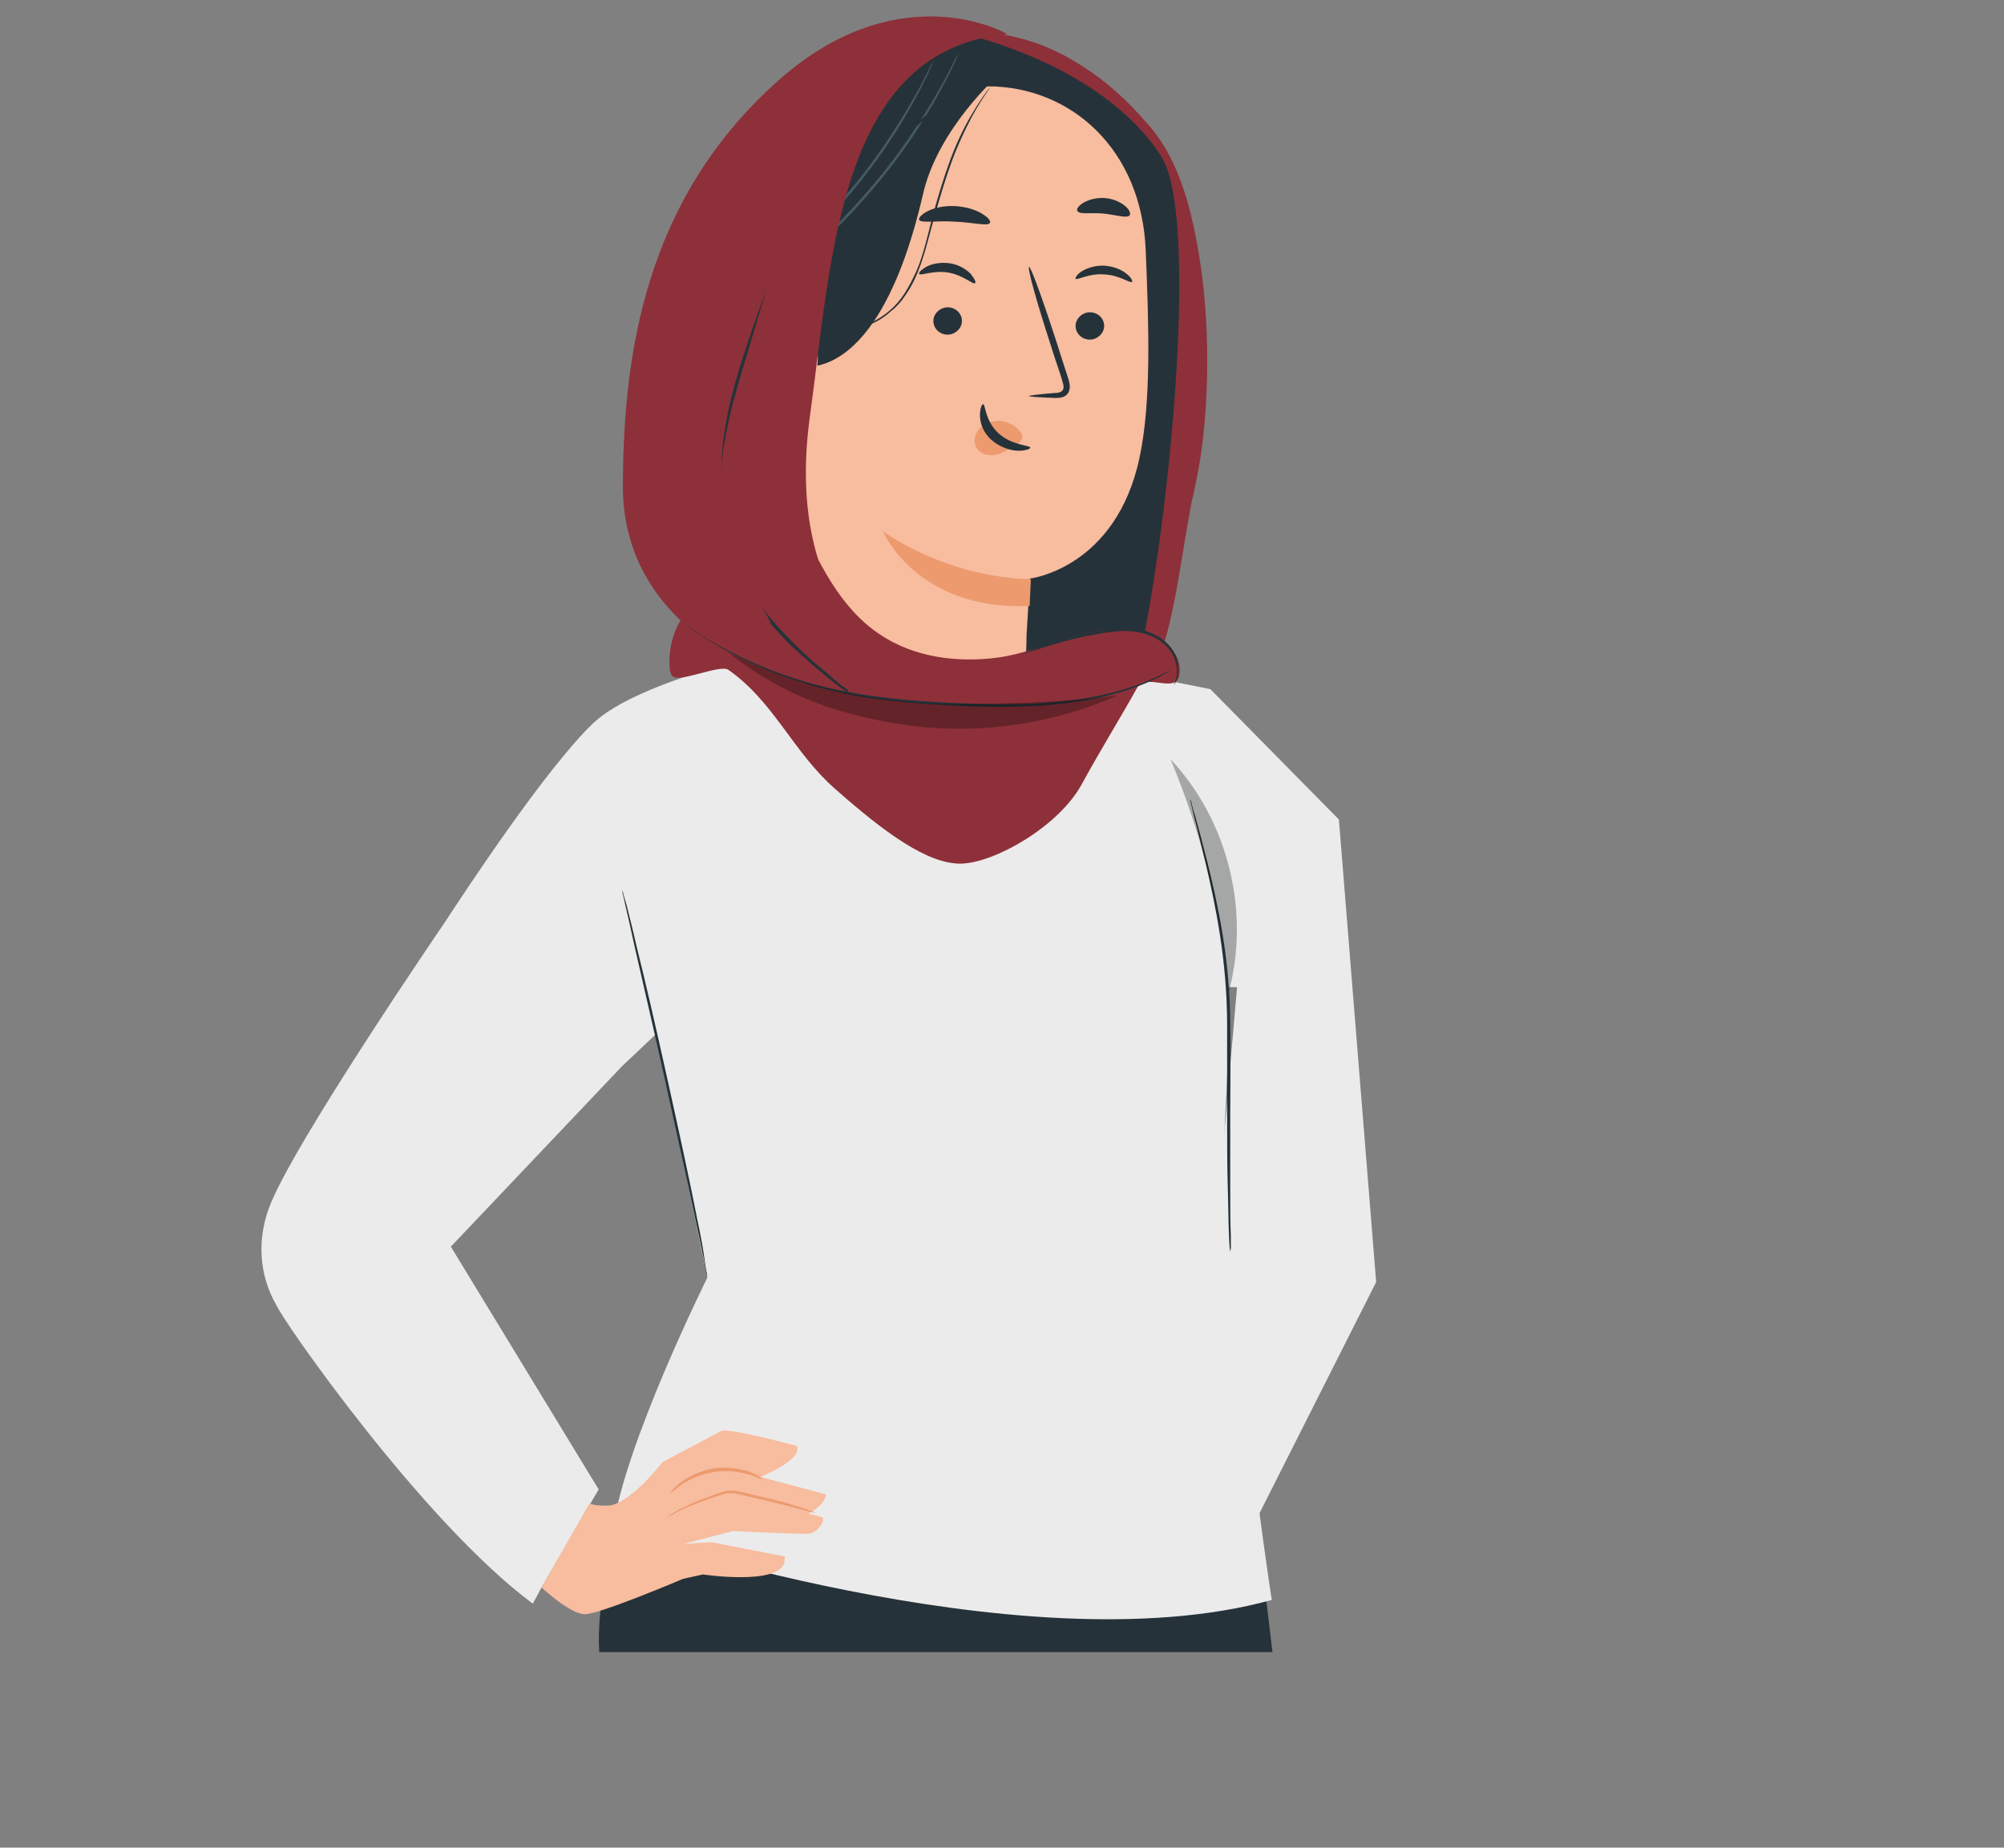 <?xml version="1.0" encoding="utf-8"?>
<!-- Generator: Adobe Illustrator 26.1.0, SVG Export Plug-In . SVG Version: 6.00 Build 0)  -->
<svg version="1.1" xmlns="http://www.w3.org/2000/svg" xmlns:xlink="http://www.w3.org/1999/xlink" x="0px" y="0px"
	 viewBox="0 0 322.7 297.6" style="enable-background:new 0 0 322.7 297.6;" xml:space="preserve">
<rect x="0" y="0" width="322.7" height="297.6" fill="#808080" stroke="none"/>
<style type="text/css">
	.st0{fill:#834F45;}
	.st1{fill:#263239;}
	.st2{fill:#F8BC9E;}
	.st3{fill:#EC9A6E;}
	.st4{fill:#455A64;}
	.st5{fill:#F5F4F5;}
	.st6{fill:#E0E0E0;}
	.st7{fill:none;stroke:#444C52;stroke-miterlimit:10;}
	.st8{fill:#E9505B;}
	.st9{opacity:0.4;}
	.st10{fill:#010202;}
	.st11{fill:#FBFBFB;}
	.st12{opacity:0.3;}
	.st13{fill:#EE7160;}
	.st14{fill:#8E3039;}
	.st15{fill:#EBEBEB;}
	.st16{fill:#C27461;}
	.st17{fill:#7E4436;}
	.st18{opacity:0.3;fill:#8E3039;}
	.st19{opacity:0.3;fill:#010202;}
	.st20{fill:#5B342F;}
	.st21{fill:#A56A5F;}
	.st22{fill:#83544C;}
	.st23{fill:#FFFFFF;}
</style>
<g id="Ebene_1">
	<g>
		<path class="st14" d="M193.3,42.5c-1.2-7.8-3.1-16.3-8.2-22.2c-3.7-4.3-7.3-7.6-12.2-10.5c-5.2-3.1-9.8-4.2-15.3-4.8l-3.7,3.2
			c11.7,2.8,21.8,10.9,27.8,21.4c6,10.4,7.9,23,5.9,34.9c-1.3,7.8-4.1,15.2-6.2,22.8c-2.1,7.6-3.6,15.6-2.1,23.3
			c6.4-2.5,4.6,1.7,7.3-4.6c2.7-6.3,4.1-20.3,5.7-27C194.9,67.8,194.9,53.1,193.3,42.5z"/>
		<g>
			<g>
				<path class="st1" d="M187,25.2c-9.8-15.3-32.8-20-32.8-20c-33.7-2.4-39.7,23.5-43.1,47c-2.1,14.6,5.7,60.4,5.7,60.4l8.2,3
					l54.2,0c0-1,3.8-9.3,4.8-12C188.9,79,192.8,34.2,187,25.2z"/>
				<polygon class="st1" points="188.5,105.9 188.5,105.9 188.5,105.9 				"/>
			</g>
			<path class="st2" d="M159,13.9l-2.1-2l-22.8,9.2c-3.3,0.2-5.9,2.9-6,6.1l0.2,74.1c0,5,1,9.4,4,13.4l3.2,4.2
				c7.3,9.6,22.3,8.8,28-1.8c0.4-0.7,0.7-1.4,0.8-1.9c0.1-0.7,0.3-1.1,0.3-1.7c0.7-6,0.7-11.1,0.7-11.1c0.4-6.5,0.5-9.2,0.5-9.2
				c0,0,13.9-1.6,17.7-19.5c1.9-8.9,1.5-21.1,1-33.2C183.9,24,172.4,13.9,159,13.9z"/>
			<g>
				<g>
					<g>
						<g>
							<g>
								<g>
									<g>
										<g>
											<g>
												<g>
													<g>
														<g>
															<g>
																<g>
																	<g>
																		<path class="st1" d="M154.9,51.7c0,1.2-1.1,2.2-2.3,2.2c-1.3,0-2.3-1-2.3-2.2c0-1.2,1.1-2.2,2.3-2.2
																			C153.9,49.5,154.9,50.5,154.9,51.7z"/>
																	</g>
																</g>
															</g>
														</g>
													</g>
												</g>
											</g>
										</g>
									</g>
								</g>
							</g>
						</g>
					</g>
				</g>
				<g>
					<g>
						<g>
							<g>
								<g>
									<g>
										<g>
											<g>
												<g>
													<g>
														<g>
															<g>
																<g>
																	<g>
																		<path class="st1" d="M177.8,52.5c0,1.2-1.1,2.2-2.3,2.2c-1.3,0-2.3-1-2.3-2.2c0-1.2,1.1-2.2,2.3-2.2
																			C176.8,50.3,177.8,51.3,177.8,52.5z"/>
																	</g>
																</g>
															</g>
														</g>
													</g>
												</g>
											</g>
										</g>
									</g>
								</g>
							</g>
						</g>
					</g>
				</g>
				<g>
					<g>
						<g>
							<g>
								<g>
									<g>
										<g>
											<g>
												<g>
													<g>
														<g>
															<g>
																<g>
																	<g>
																		<g>
																			<path class="st1" d="M182.3,45.4c-0.3,0.3-2-1.1-4.5-1.2c-2.5-0.2-4.4,1-4.6,0.7c-0.1-0.1,0.2-0.7,1-1.2
																				c0.8-0.5,2.2-1,3.7-0.9c1.5,0.1,2.8,0.7,3.5,1.3C182.2,44.7,182.4,45.3,182.3,45.4z"/>
																		</g>
																	</g>
																</g>
															</g>
														</g>
													</g>
												</g>
											</g>
										</g>
									</g>
								</g>
							</g>
						</g>
					</g>
				</g>
			</g>
			<g>
				<g>
					<g>
						<g>
							<g>
								<g>
									<g>
										<g>
											<g>
												<g>
													<g>
														<g>
															<g>
																<g>
																	<g>
																		<g>
																			<path class="st1" d="M157,45.6c-0.3,0.3-1.9-1.3-4.3-1.7c-2.5-0.4-4.5,0.6-4.7,0.2c-0.1-0.2,0.3-0.6,1.1-1.1
																				c0.9-0.5,2.3-0.8,3.8-0.6c1.5,0.2,2.7,1,3.4,1.7C157,45,157.2,45.5,157,45.6z"/>
																		</g>
																	</g>
																</g>
															</g>
														</g>
													</g>
												</g>
											</g>
										</g>
									</g>
								</g>
							</g>
						</g>
					</g>
				</g>
			</g>
			<g>
				<g>
					<g>
						<g>
							<g>
								<g>
									<g>
										<g>
											<g>
												<g>
													<g>
														<g>
															<g>
																<g>
																	<g>
																		<path class="st1" d="M165.7,63.8c0-0.1,1.6-0.3,4.1-0.5c0.6,0,1.2-0.1,1.4-0.6c0.2-0.5-0.1-1.1-0.3-1.9
																			c-0.5-1.6-1.1-3.2-1.6-4.9c-2.3-7-3.9-12.8-3.6-12.9c0.3-0.1,2.3,5.5,4.6,12.6c0.5,1.7,1.1,3.4,1.6,5
																			c0.2,0.7,0.6,1.6,0.2,2.5c-0.2,0.5-0.7,0.8-1.1,0.9c-0.4,0.1-0.8,0.1-1.1,0.1C167.3,64,165.7,63.9,165.7,63.8z"/>
																	</g>
																</g>
															</g>
														</g>
													</g>
												</g>
											</g>
										</g>
									</g>
								</g>
							</g>
						</g>
					</g>
				</g>
			</g>
			<g>
				<g>
					<g>
						<g>
							<g>
								<g>
									<g>
										<g>
											<g>
												<g>
													<g>
														<g>
															<g>
																<g>
																	<path class="st3" d="M166,93.3c0,0-12.2,0.2-23.8-7.7c0,0,5.4,12.8,23.6,12L166,93.3z"/>
																</g>
															</g>
														</g>
													</g>
												</g>
											</g>
										</g>
									</g>
								</g>
							</g>
						</g>
					</g>
				</g>
			</g>
			<g>
				<g>
					<g>
						<g>
							<g>
								<g>
									<g>
										<g>
											<g>
												<g>
													<g>
														<g>
															<g>
																<g>
																	<path class="st3" d="M164.4,69.7c-0.8-1.2-2.4-2-3.9-1.9c-1.1,0.1-2.2,0.5-2.9,1.4c-0.7,0.8-0.9,2.1-0.3,3
																		c0.6,1,2,1.3,3.2,1c1.2-0.3,2.3-1,3.3-1.7c0.3-0.2,0.6-0.4,0.7-0.7c0.2-0.3,0.2-0.7,0-0.9"/>
																</g>
															</g>
														</g>
													</g>
												</g>
											</g>
										</g>
									</g>
								</g>
							</g>
						</g>
					</g>
				</g>
			</g>
			<g>
				<g>
					<g>
						<g>
							<g>
								<g>
									<g>
										<g>
											<g>
												<g>
													<g>
														<g>
															<g>
																<g>
																	<g>
																		<path class="st1" d="M158.3,65.1c0.4,0,0.3,2.7,2.5,4.7c2.2,2,5.1,1.9,5.1,2.3c0,0.2-0.7,0.5-1.9,0.5
																			c-1.2,0-2.9-0.5-4.3-1.7c-1.4-1.2-1.9-2.8-1.9-4C157.8,65.8,158.1,65.1,158.3,65.1z"/>
																	</g>
																</g>
															</g>
														</g>
													</g>
												</g>
											</g>
										</g>
									</g>
								</g>
							</g>
						</g>
					</g>
				</g>
			</g>
			<g>
				<g>
					<g>
						<g>
							<g>
								<g>
									<g>
										<g>
											<g>
												<g>
													<g>
														<path class="st1" d="M159.4,35.9c-0.3,0.6-2.8-0.1-5.7-0.2c-2.9-0.2-5.4,0.3-5.7-0.3c-0.1-0.3,0.4-0.9,1.4-1.4
															c1-0.5,2.6-0.9,4.4-0.8c1.8,0.1,3.3,0.6,4.3,1.2C159.1,35,159.6,35.6,159.4,35.9z"/>
													</g>
												</g>
											</g>
										</g>
									</g>
								</g>
							</g>
						</g>
					</g>
				</g>
			</g>
			<g>
				<g>
					<g>
						<g>
							<g>
								<g>
									<g>
										<g>
											<g>
												<g>
													<g>
														<path class="st1" d="M181.9,34.7c-0.5,0.5-2.2-0.1-4.2-0.3c-2.1-0.2-3.8,0.2-4.2-0.4c-0.2-0.3,0.1-0.8,0.9-1.3
															c0.8-0.5,2.1-0.9,3.5-0.8c1.4,0.1,2.6,0.7,3.3,1.3C181.9,33.8,182.1,34.4,181.9,34.7z"/>
													</g>
												</g>
											</g>
										</g>
									</g>
								</g>
							</g>
						</g>
					</g>
				</g>
			</g>
			<path class="st1" d="M128.6,58.9c0,0,12.7,4,20-27.5C151,20.6,161,11.9,161,11.9l-4-1.2c0,0-25.1,7.1-25.6,7.4
				c-0.4,0.3-6.3,13-6.3,13L128.6,58.9z"/>
			<g>
				<g>
					<g>
						<path class="st2" d="M131.7,57.7c0.1-1.3-1.3-4.6-2.6-4.9c-3.5-0.7-9.9-0.8-10.4,8.2c-0.7,12.3,11.8,10.5,11.8,10.1
							C130.5,70.9,131.5,62.3,131.7,57.7z"/>
					</g>
				</g>
			</g>
			<g>
				<g>
					<g>
						<g>
							<path class="st3" d="M127,66.3c-0.1,0-0.2,0.1-0.6,0.3c-0.4,0.1-1,0.2-1.6-0.1c-1.3-0.6-2.2-2.7-2.2-4.9c0-1.1,0.3-2.2,0.8-3
								c0.4-0.9,1-1.5,1.7-1.6c0.7-0.1,1.1,0.3,1.2,0.7c0.1,0.4,0.1,0.6,0.1,0.6c0,0,0.3-0.2,0.2-0.7c0-0.2-0.2-0.5-0.4-0.8
								c-0.3-0.3-0.7-0.4-1.2-0.4c-1,0-1.9,0.8-2.3,1.8c-0.5,0.9-0.9,2.1-0.9,3.4c-0.1,2.5,1.1,4.9,2.8,5.5c0.9,0.3,1.6,0.1,2-0.2
								C126.9,66.6,127,66.3,127,66.3z"/>
						</g>
					</g>
				</g>
			</g>
			<path class="st1" d="M137.2,52.8c0,0,0.7,0,1.8-0.4c1.2-0.3,2.8-1.1,4.4-2.5c0.8-0.7,1.6-1.6,2.3-2.7c0.7-1.1,1.3-2.3,1.9-3.6
				c1.1-2.6,1.8-5.7,2.6-8.9c0.9-3.2,1.8-6.2,2.8-8.9c1-2.7,2.1-5,3.2-6.9c1.1-1.9,2.1-3.4,2.8-4.3c0.4-0.5,0.7-0.8,0.9-1.1
				c0.2-0.2,0.3-0.4,0.3-0.4c0,0-0.1,0.1-0.3,0.4c-0.2,0.3-0.5,0.6-0.8,1.1c-0.7,1-1.7,2.5-2.7,4.4c-1,1.9-2.1,4.2-3.1,6.9
				c-1,2.7-1.9,5.7-2.8,8.9c-0.9,3.2-1.6,6.3-2.7,9c-0.5,1.3-1.2,2.6-1.9,3.6c-0.7,1.1-1.5,2-2.4,2.7c-1.6,1.5-3.3,2.2-4.5,2.5
				C137.9,52.9,137.2,52.8,137.2,52.8z"/>
			<path class="st4" d="M118.2,104.1c0,0,0.3-1.5,0.3-4.3c0-2.8-0.3-6.8-1.2-11.7c-0.4-2.4-0.9-5.1-1.4-8c-0.5-2.9-0.9-5.9-1.1-9.2
				c-0.2-3.3,0-6.7,0.7-10.2c0.4-1.7,1-3.4,1.7-5.1c0.8-1.7,1.8-3.2,2.9-4.7c2.3-3,5.1-5.4,7.7-7.8c2.7-2.3,5.3-4.6,7.6-7
				c4.6-4.7,8.3-9.3,11.1-13.4c2.8-4.1,4.7-7.6,6-10.1c0.6-1.2,1.1-2.2,1.4-2.9c0.1-0.3,0.3-0.6,0.3-0.8c0.1-0.2,0.1-0.3,0.1-0.3
				c0,0-0.1,0.1-0.1,0.2c-0.1,0.2-0.2,0.4-0.4,0.7c-0.3,0.7-0.8,1.6-1.4,2.8c-1.3,2.4-3.3,5.9-6.1,10c-2.8,4.1-6.5,8.7-11.1,13.4
				c-2.3,2.3-4.9,4.6-7.6,6.9c-2.7,2.3-5.5,4.8-7.8,7.8c-1.2,1.5-2.2,3.1-2.9,4.8c-0.8,1.7-1.3,3.4-1.7,5.2c-0.8,3.5-0.9,7-0.7,10.3
				c0.2,3.3,0.6,6.4,1.1,9.2c0.5,2.9,1,5.5,1.5,8c0.9,4.9,1.3,8.9,1.3,11.6c0,1.4,0,2.5-0.1,3.2c0,0.4,0,0.6-0.1,0.8
				C118.2,104,118.2,104.1,118.2,104.1z"/>
			<path class="st4" d="M114.2,105.3c0,0,0.3-1.5,0.3-4.3c0-2.8-0.3-6.8-1.2-11.7c-0.4-2.4-0.9-5.1-1.4-8c-0.5-2.9-0.9-5.9-1.1-9.2
				c-0.2-3.3,0-6.7,0.7-10.2c0.4-1.7,1-3.4,1.7-5.1c0.8-1.7,1.8-3.2,2.9-4.7c2.3-3,5.1-5.4,7.7-7.8c2.7-2.3,5.3-4.6,7.6-7
				c4.6-4.7,8.3-9.3,11.1-13.4c2.8-4.1,4.7-7.6,6-10.1c0.6-1.2,1.1-2.2,1.4-2.9c0.1-0.3,0.3-0.6,0.3-0.8c0.1-0.2,0.1-0.3,0.1-0.3
				c0,0-0.1,0.1-0.1,0.2c-0.1,0.2-0.2,0.4-0.4,0.7c-0.3,0.7-0.8,1.6-1.4,2.8c-1.3,2.4-3.3,5.9-6.1,10c-2.8,4.1-6.5,8.7-11.1,13.4
				c-2.3,2.3-4.9,4.6-7.6,6.9c-2.7,2.3-5.5,4.8-7.8,7.8c-1.2,1.5-2.2,3.1-2.9,4.8c-0.8,1.7-1.3,3.4-1.7,5.2c-0.8,3.5-0.9,7-0.7,10.3
				c0.2,3.3,0.6,6.4,1.1,9.2c0.5,2.9,1,5.5,1.5,8c0.9,4.9,1.3,8.9,1.3,11.6c0,1.4,0,2.5-0.1,3.2c0,0.4,0,0.6-0.1,0.8
				C114.2,105.2,114.2,105.3,114.2,105.3z"/>
		</g>
		<path class="st1" d="M96.5,266c0,0-1.1-10.2,5.4-27.3c5.4-14,11.7-21.7,11.7-21.7l84.8-5.6l6.5,54.7H96.5z"/>
		<g>
			<path class="st15" d="M197.3,179.6c1.2-18.9,0-47.5,0-47.5l-14-23.5l-18.4-2.9c0,0,0,12.9-9.7,15c-16.5,3.6-27.2-16.2-27.2-16.2
				c-1.6,0-25,4.9-32.5,12c-7.6,7.3-20.3,26.6-23.9,32.1l0,0c0,0-24.7,36.1-28.3,46c-2.7,7.5-0.2,13.2,1.2,15.6
				c0.8,2.2,23.6,35,41.3,48.1l1.4-2.6l9.2-15.8l-23.8-39.1l27.6-29.1l5.4-5.1l1.6,6.9l6.7,32.3c0,0-13.3,26.7-15.2,40.5
				c0,0,65.6,22.6,106.1,11.4C204.7,257.8,196.1,198.4,197.3,179.6z"/>
			<g>
				<g>
					<g>
						<g>
							<path class="st2" d="M128.3,232.9c0,0-11.1-3-12.2-2.4c-1.1,0.6-9.4,5-9.4,5s-2.5,3.1-3.9,4.2c0,0-2.8,2.7-4.8,2.8
								c-2,0.1-3.1-0.3-3.1-0.3l-7.7,13.5c0,0,4.6,4.3,7,4.3c2.4,0,15.8-5.7,15.8-5.7l3.2-0.7c0,0,12.1,1.8,13.1-1.9l0.1-1
								l-11.9-2.3l-4.5,0.3l8-2.1c0,0,11.4,0.6,12.4,0.4c1.1-0.2,2.4-1.7,2.1-2.6l-2.3-0.6c0,0,2.8-1.5,2.8-3.1l-10.5-2.8
								C122.5,237.8,129.3,235.2,128.3,232.9z"/>
						</g>
					</g>
				</g>
				<g>
					<g>
						<g>
							<g>
								<path class="st3" d="M131.4,243.7c0,0-0.4-0.1-1-0.2c-0.6-0.2-1.5-0.4-2.6-0.7c-2.2-0.6-5.3-1.3-8.7-2.1
									c-0.4-0.1-0.8-0.2-1.2-0.2c-0.4,0-0.8,0-1.2,0.1c-0.8,0.2-1.5,0.5-2.2,0.7c-1.4,0.5-2.7,1-3.7,1.4c-1,0.4-1.9,0.9-2.4,1.2
									c-0.6,0.3-0.8,0.5-0.9,0.5c0,0,0.2-0.3,0.8-0.6c0.5-0.4,1.3-0.8,2.4-1.3c1-0.5,2.3-1,3.7-1.5c0.7-0.3,1.4-0.5,2.3-0.8
									c0.4-0.1,0.9-0.1,1.3-0.1c0.5,0,0.9,0.2,1.3,0.2c3.4,0.8,6.5,1.5,8.7,2.2c1.1,0.3,2,0.6,2.6,0.9
									C131.1,243.5,131.4,243.7,131.4,243.7z"/>
							</g>
						</g>
					</g>
				</g>
				<g>
					<g>
						<g>
							<g>
								<path class="st3" d="M122.8,238.3c0,0.1-0.8-0.4-2.2-0.8c-1.4-0.4-3.4-0.8-5.6-0.4c-2.2,0.3-4,1.2-5.2,2
									c-1.2,0.8-1.8,1.5-1.9,1.4c0,0,0.5-0.8,1.7-1.7c1.2-0.9,3.1-1.9,5.4-2.3c2.3-0.3,4.4,0.1,5.8,0.6
									C122.1,237.6,122.8,238.2,122.8,238.3z"/>
							</g>
						</g>
					</g>
				</g>
			</g>
			<polygon class="st15" points="221.6,206.5 215.6,132 194.9,111 182.9,108.6 188,159 199.2,159 194.9,208.4 185.1,248.2 
				199.2,250.9 			"/>
			<g>
				<path class="st1" d="M198.1,201.7c0,0,0-0.3-0.1-0.7c0-0.5-0.1-1.2-0.1-2.1c-0.1-1.9-0.1-4.6-0.2-7.9c-0.1-3.3-0.1-7.3-0.1-11.7
					c0-4.4,0-9.3,0-14.3c0-10.2-1.9-19.3-3.4-25.7c-0.8-3.2-1.4-5.9-1.9-7.7c-0.2-0.9-0.4-1.6-0.5-2.1c-0.1-0.5-0.2-0.7-0.1-0.7
					c0,0,0.1,0.2,0.2,0.7c0.1,0.5,0.3,1.2,0.6,2.1c0.5,1.8,1.2,4.4,2,7.6c1.6,6.5,3.6,15.6,3.6,25.8c0.1,5.1,0,9.9,0,14.4
					c0,4.4,0,8.4,0,11.7c0,3.3,0,6,0.1,7.9c0,0.9,0,1.6,0,2.1C198.1,201.4,198.1,201.7,198.1,201.7z"/>
			</g>
			<g class="st12">
				<path class="st10" d="M197.8,160c3.6-13,0-27.8-9.3-37.7c4.9,11.8,8.1,24.2,9.4,36.9"/>
			</g>
		</g>
		<path class="st14" d="M162.2,5.5C135.1,8,134,41.1,130.4,67.2c-5.1,37.3,22.2,45.3,22.2,45.3l-33.9-6.4c0,0-18.6-7.5-18.4-28.1
			c0.1-20.6,3.4-45.8,25-65C143.8-3.5,160.4,4.4,162.2,5.5z"/>
		<path class="st14" d="M188.5,104.5c-2-1.8-1.3-2.6-7.1-3.1c-6.6-0.6-14,3.6-20.6,4.5c-6.6,0.9-13.6,0-19.1-3.7
			c-6.5-4.3-10-11.8-13.2-18.9l-15.9,13.1c-3.1,2.5-4.9,6.4-4.8,10.4c0,0.9,0.1,1.6,0.4,2c0.9,1.4,7.8-1.9,9.1-0.9
			c7.3,5.1,10.4,13.2,17.1,19.1c7.8,6.9,15,12.3,20.5,12.1c5.4-0.2,15.6-6,19.3-12.8c3.4-6.2,6.3-10.8,8.9-15.5c1.4-2.5,6.2,1,6.8-2
			C190.2,107.3,189.7,105.6,188.5,104.5z"/>
		<g>
			<path class="st1" d="M100.2,143.4c0,0,0.1,0.2,0.2,0.6c0.1,0.5,0.3,1.1,0.5,1.8c0.4,1.6,1,3.9,1.6,6.6c1.4,5.6,3.2,13.4,5.1,22
				c1.9,8.6,3.6,16.4,4.7,22.1c0.6,2.8,1,5.1,1.2,6.7c0.1,0.8,0.2,1.4,0.3,1.8c0.1,0.4,0.1,0.6,0.1,0.6c0,0-0.1-0.2-0.2-0.6
				c-0.1-0.5-0.2-1.1-0.3-1.8c-0.3-1.6-0.8-3.9-1.4-6.7c-1.2-5.7-2.9-13.4-4.8-22c-1.9-8.6-3.7-16.3-5-22c-0.6-2.8-1.1-5-1.5-6.7
				c-0.2-0.8-0.3-1.4-0.4-1.8C100.2,143.7,100.2,143.4,100.2,143.4z"/>
		</g>
		<g>
			<path class="st1" d="M188.5,108c0,0-0.1,0-0.2,0.1c-0.1,0.1-0.3,0.2-0.5,0.3c-0.5,0.3-1.2,0.7-2.1,1.1c-1.9,0.9-4.8,2-8.4,2.8
				c-3.7,0.8-8.1,1.4-13.1,1.5c-5,0.2-10.4-0.1-16.1-0.5c-2.9-0.2-5.7-0.5-8.3-0.9c-2.7-0.4-5.2-1-7.6-1.6c-4.8-1.3-9-2.9-12.4-4.5
				c-3.4-1.7-6-3.3-7.7-4.5c-0.9-0.6-1.5-1.1-1.9-1.4c-0.2-0.2-0.4-0.3-0.5-0.4c-0.1-0.1-0.2-0.1-0.2-0.1c0,0,0.1,0,0.2,0.1
				c0.1,0.1,0.3,0.2,0.5,0.4c0.5,0.3,1.1,0.8,2,1.4c1.7,1.2,4.3,2.7,7.7,4.3c3.4,1.6,7.6,3.2,12.3,4.4c2.4,0.6,4.9,1.1,7.6,1.5
				c2.7,0.4,5.4,0.7,8.3,0.9c5.7,0.4,11.1,0.6,16.1,0.5c4.9-0.1,9.4-0.6,13-1.4c3.7-0.8,6.5-1.8,8.4-2.7c1-0.4,1.7-0.8,2.2-1
				c0.2-0.1,0.4-0.2,0.6-0.3C188.5,108,188.5,107.9,188.5,108z"/>
		</g>
		<g>
			<path class="st1" d="M136.5,111.5c0,0-0.1,0-0.2-0.1c-0.1-0.1-0.3-0.2-0.5-0.3c-0.4-0.3-1.1-0.8-1.8-1.4
				c-0.8-0.6-1.7-1.4-2.8-2.3c-0.5-0.4-1.1-1-1.7-1.5c-0.6-0.5-1.2-1.1-1.9-1.7c-2.5-2.5-5.4-5.6-7.9-9.6c-2.5-4-4.2-9-4.4-14.5
				c-0.2-5.4,0.9-10.6,2.1-15.1c1.2-4.5,2.5-8.5,3.6-11.9c1-3.3,1.9-6.1,2.5-8c0.3-0.9,0.5-1.6,0.7-2.2c0.1-0.2,0.1-0.4,0.2-0.6
				c0-0.1,0.1-0.2,0.1-0.2c0,0,0,0.1,0,0.2c0,0.2-0.1,0.3-0.1,0.6c-0.1,0.5-0.3,1.3-0.6,2.2c-0.5,1.9-1.3,4.7-2.3,8
				c-1,3.4-2.3,7.4-3.5,11.9c-1.1,4.5-2.2,9.6-2,15c0.2,5.4,1.9,10.3,4.3,14.3c2.4,4,5.3,7.1,7.8,9.6c0.6,0.6,1.2,1.2,1.8,1.7
				c0.6,0.5,1.1,1.1,1.7,1.5c1.1,0.9,2,1.7,2.7,2.3c0.7,0.6,1.3,1.1,1.8,1.4c0.2,0.2,0.3,0.3,0.5,0.4
				C136.5,111.4,136.5,111.5,136.5,111.5z"/>
		</g>
		<g>
			<path class="st1" d="M162.2,13.2c0,0.1-1.4,0.2-3.6,0.8c-1.1,0.3-2.3,0.8-3.7,1.4c-1.3,0.7-2.8,1.5-4.2,2.5
				c-2.8,2-5.1,4.1-6.7,5.8c-1.6,1.6-2.5,2.7-2.6,2.6c0,0,0.2-0.3,0.6-0.8c0.4-0.5,1-1.2,1.8-2c1.5-1.7,3.8-3.9,6.7-5.9
				c1.4-1,2.9-1.8,4.3-2.5c1.4-0.6,2.7-1.1,3.8-1.4c0.6-0.2,1.1-0.2,1.5-0.3c0.4-0.1,0.8-0.1,1.2-0.1
				C161.8,13.2,162.2,13.2,162.2,13.2z"/>
		</g>
		<g>
			<path class="st14" d="M127.5,33.8c0.2-0.8,0.4-1.7,0.5-2.5c0.2-1.6-2.1-2.1-2.6-0.6c-1.8,4.7-3.6,9.5-5.4,14.2
				c-3.5,9.4-7.1,19-7.3,29c-0.2,10,3,21.2,11.5,26.5l-2.5-4.4c-6.4-8.8-6.6-20.7-4.1-31.3C120.1,54.2,124.8,44.3,127.5,33.8z"/>
		</g>
		<g>
			<path class="st1" d="M189,110.4c0,0,0.2-0.4,0.4-1.2c0.2-0.8,0.2-1.9-0.3-3.2c-0.5-1.3-1.7-2.6-3.4-3.4c-1.7-0.8-3.7-1.1-5.9-0.9
				c-2.1,0.2-4.2,0.6-6,1c-1.8,0.4-3.5,0.9-4.8,1.3c-1.4,0.4-2.5,0.8-3.2,1c-0.8,0.3-1.2,0.4-1.2,0.4c0,0,0.4-0.2,1.1-0.5
				c0.7-0.3,1.8-0.7,3.2-1.2c1.4-0.5,3-0.9,4.8-1.4c1.8-0.4,3.9-0.9,6.1-1.1c2.2-0.2,4.4,0.1,6.1,1c1.7,0.8,3,2.2,3.5,3.6
				c0.5,1.4,0.4,2.6,0.2,3.4c-0.1,0.4-0.3,0.7-0.4,0.9C189.1,110.3,189,110.4,189,110.4z"/>
		</g>
		<g class="st12">
			<path class="st10" d="M180,112c-10.4,4.6-22,6.3-33.2,4.9c-11.2-1.5-20.6-4.7-29.5-11.8c0,0,14.1,8.1,35.9,8.3
				C171.4,113.4,180,112,180,112z"/>
		</g>
	</g>
</g>
<g id="Ebene_2">
</g>
</svg>
